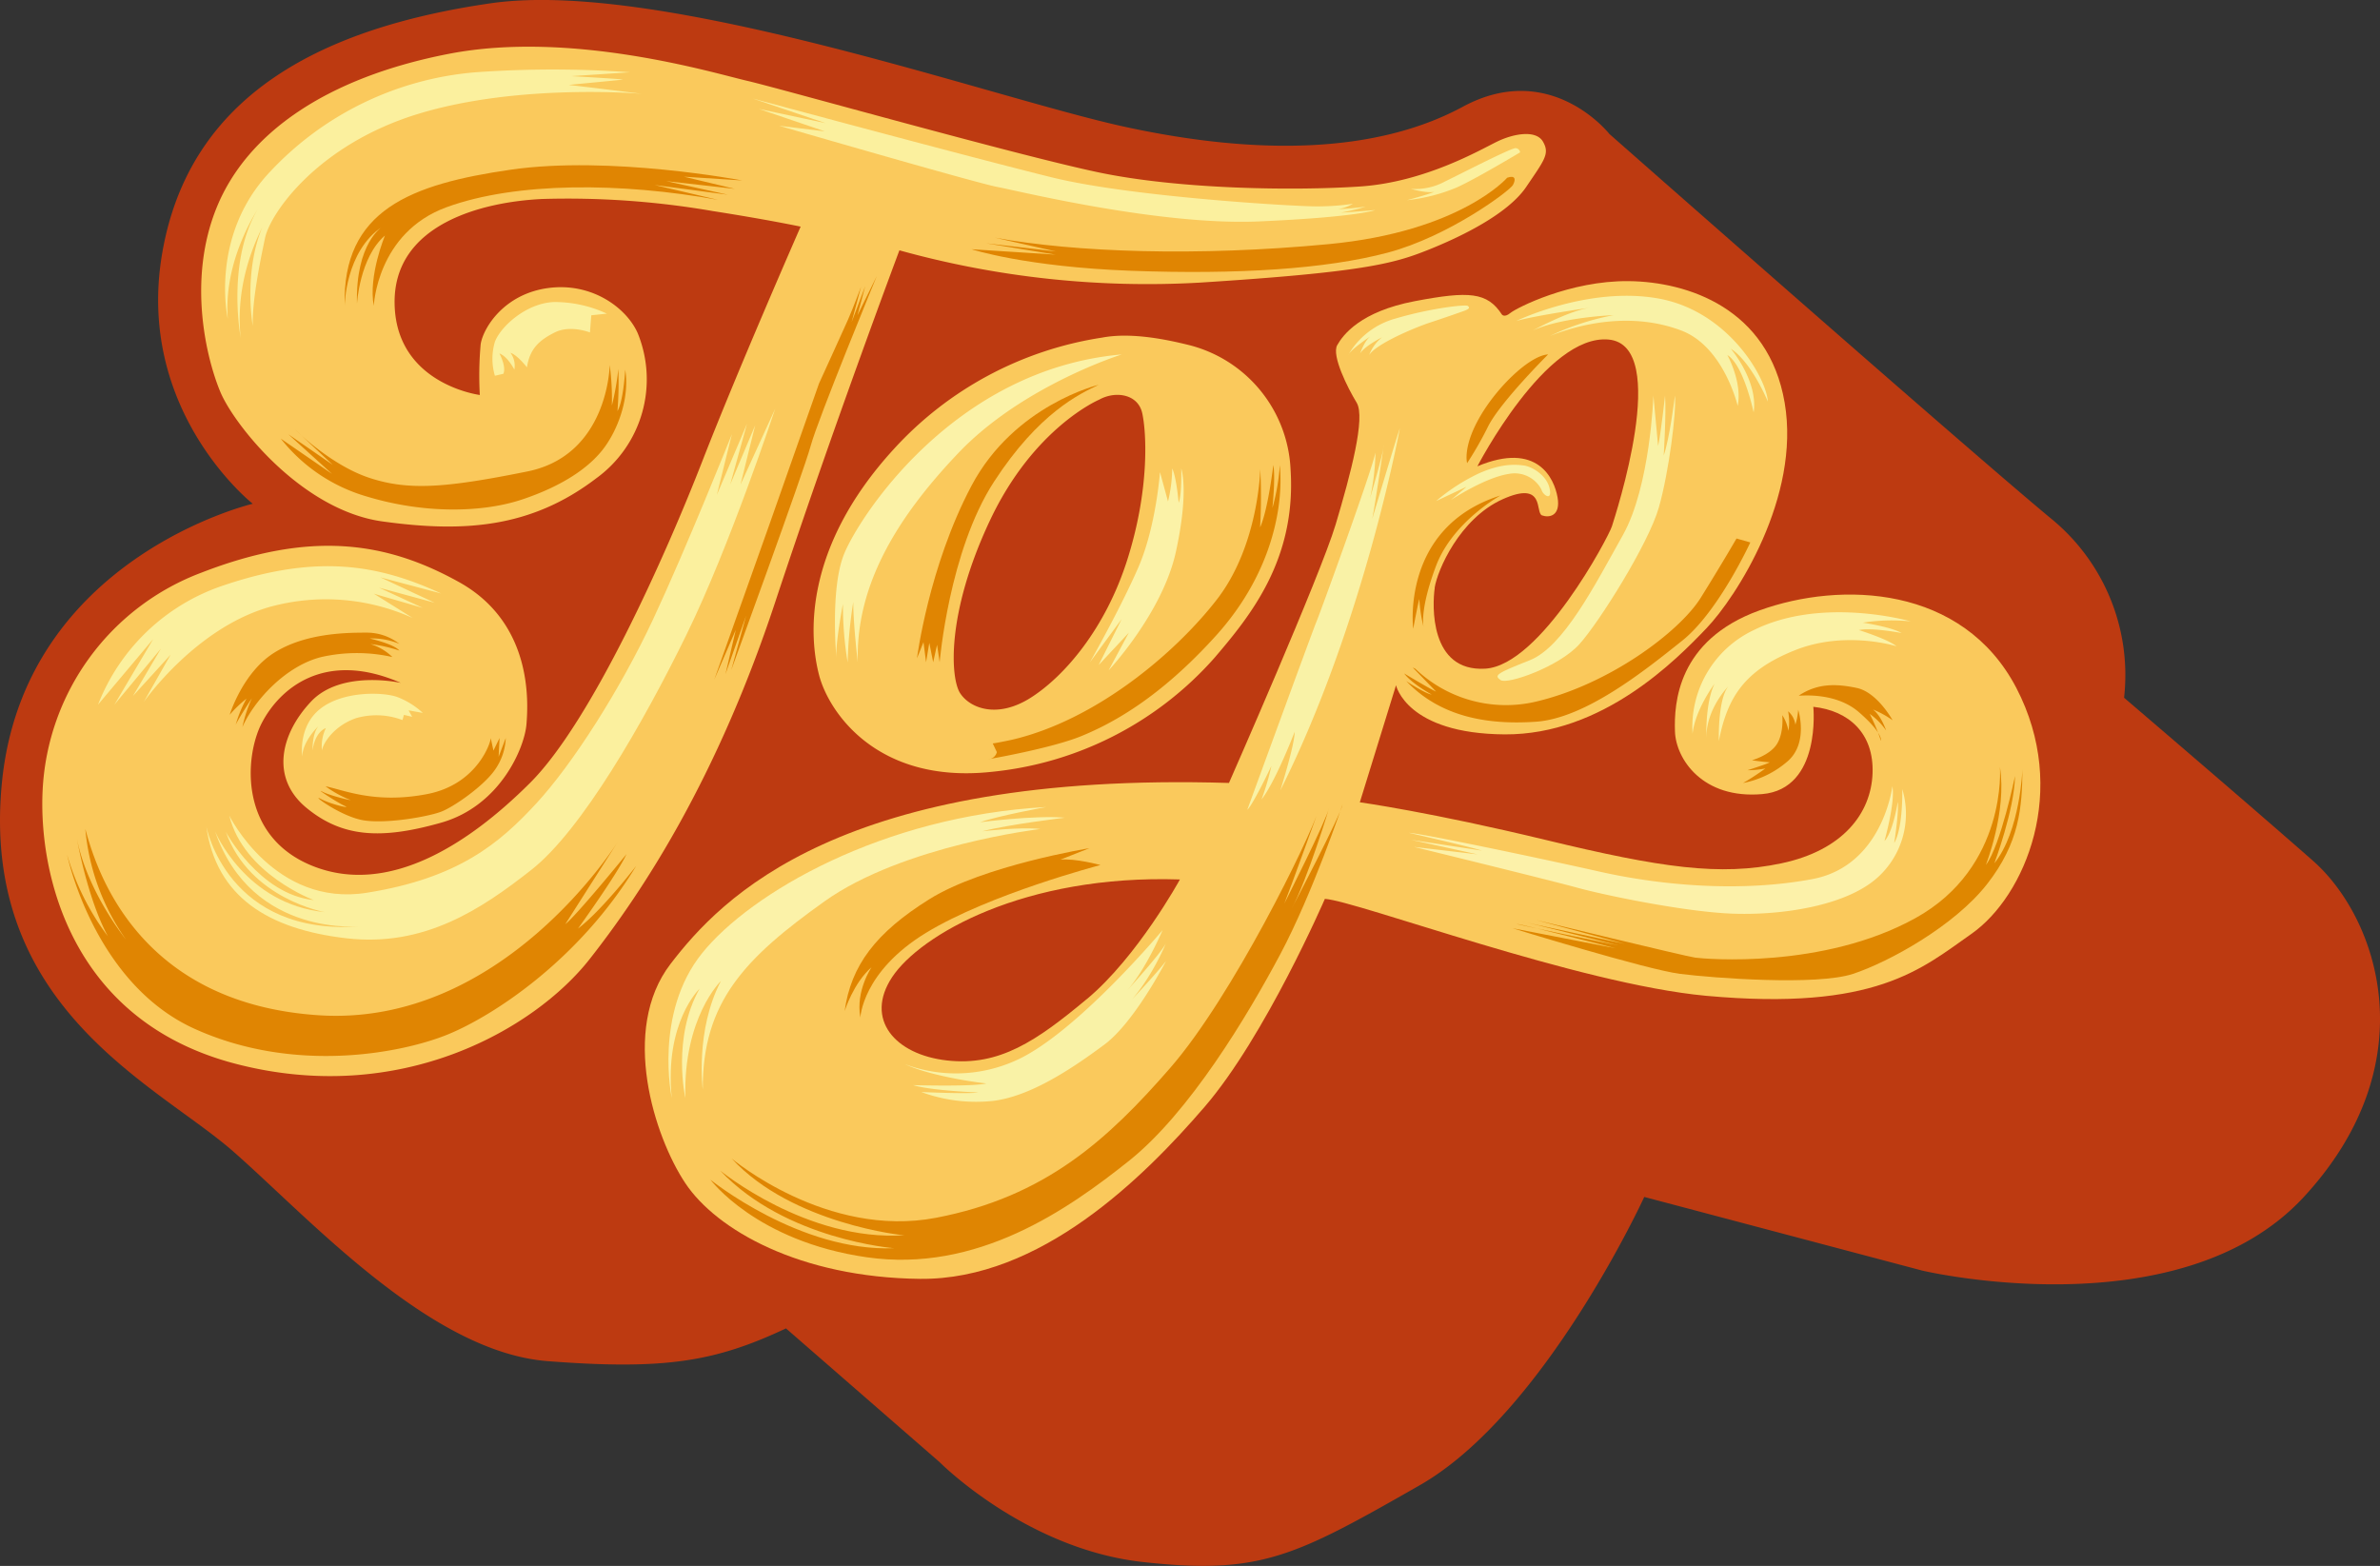 <svg xmlns="http://www.w3.org/2000/svg" viewBox="0 0 441.91 290.76"><rect x="0" y="0" width="441.91" height="290.76" fill="#333333" stroke="none"/><defs><style>.cls-1{fill:#bd3a11;}.cls-2{fill:#fac95c;}.cls-3{fill:#fbf09e;}.cls-4{fill:#e08502;}.cls-5{fill:#fbf2a7;}.cls-6{fill:#e08601;}.cls-7{fill:#fbf2a8;}.cls-8{fill:#e08500;}.cls-9{fill:#f9f2a6;}.cls-10{fill:#df8502;}.cls-11{fill:#df8400;}.cls-12{fill:#fbf2a6;}.cls-13{fill:#fcf1a9;}.cls-14{fill:#df8700;}</style></defs><title>Asset 25</title><g id="Layer_2" data-name="Layer 2"><g id="Camada_1" data-name="Camada 1"><path class="cls-1" d="M145.94,246.66l28.5,24.81s16,16.17,37.78,18.57,28.17-1,51.38-14.25,41.7-53.54,41.7-53.54l51.63,13.68s47.78,11.29,70.84-13.68,13.68-51.87,1.68-62.43-35.06-30.26-35.06-30.26A37.49,37.49,0,0,0,380.7,96.18C363.65,82,298.82,24.87,298.82,24.87S287.93,11,271.61,19.82s-38.58,9-62.92,3.69S122.57-3.95,91.11.61,35.17,17.66,30.12,47,46.93,93.54,46.93,93.54s-42.5,10-46.58,51.84,28.81,56,43,68.46,36.5,37.22,58.35,38.9S132.82,252.82,145.94,246.66Z"/><path class="cls-2" d="M74.43,126.8s-11.05-2.52-16.69,3.48S50.17,144.45,56.9,150s14,5.88,25,2.76,15.49-13.93,15.85-18.25,1.08-18.85-12.49-26.41-27.61-9.61-47.78-1.8A45.55,45.55,0,0,0,7.91,146.85c-.72,15,5,42.62,35.78,50.66s55.67-6.56,65.75-19.37,23.7-33.69,34.5-66.35S167,46.48,167,46.48a172.12,172.12,0,0,0,55.71,6c30.26-1.92,36-3.52,42.26-6s15-6.73,18.41-11.77,4.4-6.16,3.12-8.4-5.44-1.52-8.56,0-13.37,7.52-25.45,8.32-33.38.56-48.59-2.64-59.35-15.65-65.23-17-32.42-9.44-55.31-5S45.89,24.79,40.29,38.39s-1.92,28.34.64,34.42S56,94.74,71,96.82s27.54,1.28,39.7-8a22.69,22.69,0,0,0,7.69-27c-2.08-4.65-8.49-9.45-16.65-8.33s-12,7.37-12.49,10.41a65.38,65.38,0,0,0-.16,9.44S73.59,71.37,73.27,56.48s16.32-19,27.37-19.53a158.37,158.37,0,0,1,31.7,2.24c10.24,1.6,16.32,2.89,16.32,2.89s-11.52,26.25-18.25,43.54-20.49,48.28-32,59.76S72.14,166.3,58.22,160.86s-12.85-20.37-9.61-26.62S60.14,120.56,74.43,126.8Z"/><path class="cls-2" d="M239.63,87.18A25,25,0,0,0,221,64.13c-4-1-10.82-2.5-16.38-1.44A65.74,65.74,0,0,0,166,83.34c-17.05,18.61-15.73,35.05-13.92,42s10.8,20.17,31.81,18a63.58,63.58,0,0,0,41.66-21.25C232.19,114.31,240.71,103.87,239.63,87.18Zm-30.26,16.57c-4.08,13-11.76,21.85-18,25.81s-11.29,1.92-13.09-.84S175.64,114,183.8,96.66s20.29-22.45,20.29-22.45c3-1.67,7.21-1.08,8,2.52S213.46,90.78,209.37,103.75Z"/><path class="cls-2" d="M374.38,127.72c-9.93-19-32.46-19.89-47.71-14.37S310.83,130.64,311,135.8s5.16,12.61,16.2,11.65,9.49-16.21,9.49-16.21c6.6.72,11.28,4.92,11,12.36s-5.52,14.29-16.92,16.7-22.34.84-43.72-4.33-34.56-7-34.56-7l6.72-21.73s1.92,9,20.17,9.12,31.94-13.92,37.46-19.69,17.53-24.37,14.53-41.9-18-22.45-28.94-22.57-20.89,5-22,5.92-1.56.28-1.56.28c-2.72-4.16-6.08-4.4-16.17-2.48s-13.33,6.25-14.41,8.17,1.93,7.92,3.61,10.68S250.8,88,248,97.38s-19.81,48-19.81,48C156,143.19,133.86,166.78,124.49,179s-3,32.05,2.76,40.7,21.25,17.52,43.58,17.76,41.55-18.84,52.83-31.93S246,166.9,246,166.9c6.09.44,47.06,15.8,70.76,18,31.53,2.88,40-5,49.36-11.55C376,166.36,384.3,146.77,374.38,127.72Zm-108-18.57C266.88,105.91,271,96.3,279,92.7s6,2.52,7.32,3,3.49.12,2.88-3.36-3.72-10.44-14.88-5.76c0,0,12.72-24.61,24.37-23.53s1.2,32.77.6,34.69-13.21,25.82-23.53,26.42S265.92,112.39,266.4,109.15Zm-64.59,76.36c-9.36,7.8-16.21,12.48-25.93,11.4s-15.37-7.68-10.21-15.48,24.49-19.09,53.43-18.13C219.1,163.3,211.18,177.7,201.81,185.51Z"/><path class="cls-3" d="M282.25,28.29s-8.34,5-11.82,6.54a32.5,32.5,0,0,1-9.19,2.34s3.78-1,5.1-1.56c0,0-1.14.36-4.38-.54a11.65,11.65,0,0,0,6.36-1.38c3.67-1.8,12.31-6.24,13.09-6.18A.88.88,0,0,1,282.25,28.29Z"/><path class="cls-3" d="M144.66,23.35S181,33.91,185.16,34.71s30.26,7.21,48.67,6.4S255.36,39,255.36,39s-4.64.4-6.41.48a36,36,0,0,0,4.65-1.12s-2,.32-5.13.48a8.12,8.12,0,0,0,2.73-1,45.2,45.2,0,0,1-6.89.48c-4.08,0-34.25-1.76-48.9-5.36S139.78,18.3,139.78,18.3l13.53,4.57L140.9,20.22l12.25,4.17Z"/><path class="cls-3" d="M119.21,17.42s-22.81-2-41.54,3.72S50.17,39.63,49.21,44.2s-2.4,11.64-2.28,16.32c0,0-2.76-15.24,5.52-24.37,0,0-9.36,11.37-7.76,26.58,0,0-3-15.85,4.32-25.62,0,0-7.6,10-6.72,22.09,0,0-3.44-15.28,7.76-27.21A58.78,58.78,0,0,1,88.31,13.42a200.52,200.52,0,0,1,28.66,0l-10.89.72s9.93.56,9.53.64-10.41,1-10,1S119.21,17.42,119.21,17.42Z"/><path class="cls-3" d="M109.54,61.73s-3.66-1.45-6.54,0-4.62,3-5.16,6.48c0,0-1.74-2.28-3.06-2.7a4,4,0,0,1,.72,3.12s-1.2-2.4-2.77-3c0,0,1.33,2.46.73,3.78l-1.57.36a11.07,11.07,0,0,1,0-6.3c1.09-2.89,5.89-7.21,11-7.39a23,23,0,0,1,9.79,2.16l-2.89.3Z"/><path class="cls-3" d="M143.94,75.89s-8.4,25.46-16.45,41.9S108,154.17,98.68,161.5,78.79,175.9,64.3,174.22s-24.17-7.68-26-20.81c0,0,3.84,20.65,29,18.57,0,0-20.49,2.32-27.37-17.61,0,0,5.6,13.53,20.41,15,0,0-13.93-2.4-18.41-14.89,0,0,6.24,11.61,16.33,12.65,0,0-13-4.8-15.69-15.69,0,0,8.4,17.05,25.53,14.33s24.73-9.29,31.46-16.57,15.61-21.17,21.73-34.26,14.61-34.33,14.61-34.33l-2.8,11.28,5.6-13.21-3.12,11.29,4.64-11-2.72,11Z"/><path class="cls-3" d="M74.73,133.7a13.66,13.66,0,0,0-8.59-.36c-4.2,1.44-6.18,4.74-6.36,6a7.78,7.78,0,0,1,.72-4.14s-2,.6-2.46,4.14c0,0-.12-3.06,1.08-4.5,0,0-2.94,2.76-3,5.65,0,0-.84-5.59,3.36-8.89s11.46-3.12,14.17-2.22a14.62,14.62,0,0,1,4.86,3l-2.64-.48.66,1.2L75,132.74Z"/><path class="cls-3" d="M76.63,114.75a39.16,39.16,0,0,0-25.54-2.32c-14.4,3.52-24.41,17.93-24.41,17.93l5-8.8-7,7.68,5.2-8.8-8.64,10.4,7.2-12.17L18.2,130.84a37.83,37.83,0,0,1,22.89-22c17.69-6.08,29.22-4,40.82,1.36l-11.29-3,10.09,4.72-10.33-2.8,8.13,3.76-9.09-2.64Z"/><path class="cls-4" d="M279.85,33s-8.64,10-33.14,12.33-47.14,1.52-62-1.2l11.37,2.56-13-1.52L196,47.28l-15.61-1s10,3.28,29.69,4,36.1-.32,47.55-3.36,22.73-11.53,23.29-12.57S281.37,32.47,279.85,33Z"/><path class="cls-4" d="M137.82,33.51s-24.49-4.68-43-2S63.5,39,64,56.8c0,0,.08-10.16,7-14.72,0,0-5,3-4.72,14.32,0,0,.48-8.61,5.2-12.67,0,0-3.12,7.47-2.08,13.07,0,0,.56-13.6,13.53-18.33s32.5-4.6,50.39-1.36l-11.77-2.76,13.57,1.8-11.41-2.52,12.73,1.44L127,32.81Z"/><path class="cls-4" d="M113.21,67.77S113,84.5,97.92,87.54s-22,3.6-29.3,1.2-13.84-9-13.84-9l7,6.57-8.25-5.68L61.66,88l-9.53-6.56A31.43,31.43,0,0,0,68.06,92.18c10.81,3.28,21.61,3,28.9.56s12.48-5.84,15.28-9.68,4.65-9.61,3.85-14.41c0,0-.32,5.76-1.44,7.68a66.65,66.65,0,0,0,.16-7.84,47.09,47.09,0,0,1-1.2,6.8A48.69,48.69,0,0,0,113.21,67.77Z"/><path class="cls-4" d="M162.79,51.28s-10.92,26.53-12.25,31.46-14.76,41.66-14.76,41.66l2.76-10.09-3.84,10.87,1.92-8.23-4,9.25,10.2-28.7,9.25-26.29s4.44-9.72,5.4-11.89,2.4-6.06,2.4-6.06l-1.74,6.54,2.52-6.66-1.44,5.4Z"/><path class="cls-4" d="M72.86,122a30,30,0,0,0-13.2,0c-6.73,1.68-12.57,8.24-14.65,13a25.69,25.69,0,0,1,1.76-5.36s-2.4,3.62-3,4.93a21.92,21.92,0,0,1,2-4.85,22.93,22.93,0,0,0-3.12,3S45,125,50.77,121.29s13.37-3.82,17.21-3.82a9.82,9.82,0,0,1,6.17,2.08,13.27,13.27,0,0,0-5.53-1s4.48,1,5.53,2.25a27.49,27.49,0,0,0-5.37-1.21A10,10,0,0,1,72.86,122Z"/><path class="cls-4" d="M91.11,137c.18.3-2.16,8.59-11.82,10.45S63.8,146.67,60.44,146a21,21,0,0,0,4.26,2.4c1.68.54-3.18-.54-4.8-1.38s2.88,2.1,4.14,2.64-2.44-.24-4.49-1.32,3.77,3.36,8.09,4,11.91-.72,14.27-1.62,7.94-4.8,10-7.8a11,11,0,0,0,2-5.89l-1.33,3.49.18-3.49-1.14,2.34Z"/><path class="cls-4" d="M114.77,156.21s-21.36,34.58-55.64,32.3-41.49-28.09-43.29-34.58a42.13,42.13,0,0,0,7.56,20.54s-7.2-8.89-9.12-18.74c0,0,1.92,11.05,5.76,18.13a46.45,46.45,0,0,1-7.57-15.13s4.92,23.82,23.66,32.3,38.66,4.44,46.94,1.08,24.37-13.69,35.06-31.33c0,0-6.37,8.28-10.81,11.64,0,0,7.22-10,9-13.81,0,0-9.2,11.29-11.36,13Z"/><path class="cls-4" d="M204,71.45s-15.65,3.72-23.61,18.73-10.13,32.06-10.13,32.06l1.21-3,.48,3.73.6-3.61.72,3.61.72-3.25.48,3.25s1.73-20.63,10.08-33.5S200.49,73.13,204,71.45Z"/><path class="cls-5" d="M208.29,65.81S189.92,71.57,178,84.06s-19.11,25-18.73,38.9c0,0-.84-7-.84-11.17A82.48,82.48,0,0,0,157.39,123a65.09,65.09,0,0,1-.88-10.85s-1.44,7.44-1.2,10.09c0,0-1.2-12.69,1.36-19.23S176.84,68.57,208.29,65.81Z"/><path class="cls-5" d="M215.38,87.66s-.72,10.08-4,17.65-9,17.65-9,17.65l5.88-8L204,123.48l5.6-6-3.76,7s10-10.65,12.49-22,1-15.49,1-15.49.12,5-.48,6.36c0,0-.42-4.8-1.2-6.36a26.74,26.74,0,0,1-.78,6.12Z"/><path class="cls-6" d="M234,87.06s-.24,14.17-8.05,24.25-22.57,22.45-38.06,26.05c0,0-2.76.6-3.56.68l.76,1.61a1.71,1.71,0,0,1-1.56,1.32s11.65-2,17.25-4.29,14.48-7,25-18.65,12.57-24.25,11.85-31.69a37.75,37.75,0,0,1-1.38,8s.6-5.58.18-8c0,0-1,8.4-2.46,11.58A100,100,0,0,0,234,87.06Z"/><path class="cls-7" d="M193.17,153.93s-25.46,3-40.1,13.45-22.7,18.61-22.58,34.94c0,0-1.44-11,3.37-20.17,0,0-7,6.72-6.61,21.73,0,0-2.52-11.17,2.64-20.29,0,0-6.57,6.23-5.16,20.29,0,0-3.36-15.73,5.64-26.9s33.5-25.45,63.88-27.13c0,0-8.89,1.62-12.25,2.82,0,0,10-1.32,15.73-.84,0,0-10.51,1.26-15.31,2.52C182.42,154.35,189.38,153.51,193.17,153.93Z"/><path class="cls-8" d="M202.29,157.49s-19.69,3.21-29.69,9.45S158,179.27,156.83,187.75c0,0,1.6-5.2,5-8.16,0,0-3,4.4-2.08,9.36,0,0,.32-8.49,12.17-15.73s32.41-12.6,32.41-12.6-4.72-1.28-7.44-1Z"/><path class="cls-9" d="M259.92,79.53s-6.63,36.18-22.2,67.24c0,0,2.67-8.41,2.67-10.89,0,0-3.52,9.21-6.16,12.57a45.67,45.67,0,0,0,1.84-6.24s-3.28,7-4.48,8.16c0,0,12.24-33.54,12.8-34.82s10.33-28.09,11-31.53a43.14,43.14,0,0,1-1,8.48s2.48-8.4,2.56-9.92c0,0-1.6,11-2.16,13.76C254.8,96.34,259.52,80.5,259.92,79.53Z"/><path class="cls-9" d="M271.75,57.76s-3.19,1.14-6.13,2.1-10.14,4-11.4,6.07a7.68,7.68,0,0,1,2.4-3.3s-3.24,1.62-4.08,3c0,0,.9-2.63,2.1-3.3,0,0-3.84,2.52-4.32,3.6a14.61,14.61,0,0,1,8.82-6.79c6.48-1.92,13-2.64,13.39-2.34S272.91,57.35,271.75,57.76Z"/><path class="cls-9" d="M168,197.59a27,27,0,0,0,20.25-.52c11.13-4.68,27.62-24.37,27.62-24.37s-3.2,7.53-6.73,11.37c0,0,6.73-7.37,7.37-9,0,0-3,7.61-8.33,12.65,0,0,6.25-6.56,8.33-9.29,0,0-5.85,11.37-11.45,15.53s-13.76,9.77-21,10.49a29.53,29.53,0,0,1-13-1.68s8.89.4,10.57.08c0,0-8.64-.32-12.09-1.36,0,0,11.13.32,13.61-.32C183.16,201.2,173.4,200.08,168,197.59Z"/><path class="cls-10" d="M135.86,215.12s17.61,14.89,37.94,11,31.94-14.57,43.5-27.85,25.81-42.43,27.57-47.95c0,0-5.36,14.89-6.4,17.45,0,0,7.84-15.45,8.4-18,0,0-4.05,13.49-7.15,19.17,0,0,9.35-17.77,9.57-19.61,0,0-5.52,16.49-11.57,27.85s-16.82,29.38-28.11,38.38-28.14,20.85-48.69,17.89-29-14.4-29-14.4,16.56,13.43,34.1,12.72c0,0-20.17-1.56-32.29-14.41,0,0,16.08,13.21,34.21,12C168,229.45,147.06,227.31,135.86,215.12Z"/><path class="cls-10" d="M287.45,65.81s-8.8,8.76-11.12,13.32A65.94,65.94,0,0,1,272.41,86s-.88-3,2.4-8.65S284.11,66,287.45,65.81Z"/><path class="cls-10" d="M262.4,116.75S260,97.9,278.61,92c0,0-8.9,4.86-12,13.15s-2.28,11.28-2.28,11.28a26.18,26.18,0,0,1-.78-5C263.64,110.17,262.4,116.75,262.4,116.75Z"/><path class="cls-9" d="M286.21,90.9A5.61,5.61,0,0,0,280.13,88c-4.44.68-10.73,4.84-10.73,4.84l2.9-2.46-5.66,2.66a36.24,36.24,0,0,1,7.93-5.13c4.28-1.91,6.92-1.67,8.4-1.47s4.24,1.8,4.76,4.28S286.41,91.86,286.21,90.9Z"/><path class="cls-9" d="M281.53,59.6S295,53.07,308,55.44s20,14.81,20.25,19.13c0,0-3-7.32-6.88-9.82,0,0,5.12,6,4.24,11.82,0,0-1.84-8.8-4.88-10.64,0,0,2.8,5,1.92,9.44,0,0-2.56-11-10.48-14s-16.71-2-24.36,1a48.08,48.08,0,0,1,11.79-3.85s-9.52.34-15,2.85c0,0,6.81-3.73,10.57-4.21C295.22,57.12,285.21,58.56,281.53,59.6Z"/><path class="cls-9" d="M307,73.45s-.56,16.81-5.68,25.93-11,20.74-17.29,23.22-6.64,2.8-5.4,3.68,10.85-2.48,14.61-6.65S306.1,100.91,308,94.26s3.29-17.85,3-20.81c0,0-1,8.09-2.09,11.13,0,0,.49-7.77.25-11.13,0,0-.81,7.37-1.29,9.37C307.86,82.82,307.22,75.93,307,73.45Z"/><path class="cls-11" d="M262.8,124.18a24.34,24.34,0,0,0,22.39,6.1c13.63-3.2,26.68-13,30.6-19.29s6.64-11,6.64-11l2.56.73s-5.92,12.88-12.64,18.24-17.9,14.41-27.16,15.05-17.83-1-24.07-7.54c0,0,3.36,2.26,4.72,2.5,0,0-3.68-2-5.12-3.92,0,0,5,3,5.92,3.36l-4.34-4.48Z"/><path class="cls-12" d="M352.13,120s-9.45-3-18.81.72-12.59,8.7-14.17,16.88c0,0-.24-7.68,1.76-10.16,0,0-4.08,4.08-4.08,9.52,0,0-.24-6.4,1.52-10,0,0-3.6,4.8-4.08,9.28A19.86,19.86,0,0,1,325.63,117c12.78-6.35,29.14-1.62,29.14-1.62a34.23,34.23,0,0,0-8.89.24s5.05.72,7.21,1.92c0,0-5.69-1.08-7.93-.54C345.16,117,350.53,118.67,352.13,120Z"/><path class="cls-10" d="M333.88,131.78s2,6.18-2,9.61a17.76,17.76,0,0,1-8.23,4,47.31,47.31,0,0,0,4.14-2.7,17.67,17.67,0,0,1-3.33.33s3.6-1.14,4.14-1.47c0,0-1.89-.15-3.3-.39,0,0,3.3-.9,4.63-3s1-5.37,1-5.37a7.87,7.87,0,0,1,1.14,2.91,10.4,10.4,0,0,0-.06-3.63,4,4,0,0,1,1.35,2.49A11.81,11.81,0,0,0,333.88,131.78Z"/><path class="cls-10" d="M334,129.16c-.21.13,6.6-.88,11.16,3.08s4.09,5.32,4.09,5.32a35.25,35.25,0,0,0-2.09-5,12.44,12.44,0,0,1,3.05,3.08s-.92-2.76-2.45-3.9a17.34,17.34,0,0,1,3.65,2s-2.84-5.2-6.65-6S337.48,126.84,334,129.16Z"/><path class="cls-13" d="M351.37,146s-1.76,14.77-14.85,17.23-27.74,1.26-39.5-1.38-33-7.09-35.42-7.21c0,0,12.07,2.76,13.51,3.3l-13.09-2,12.31,2.7-11.77-1.38s25.53,6.25,30.3,7.57,19.35,4.38,28.35,4.8,21.43-1.26,27.44-6.72a15.9,15.9,0,0,0,4.56-16.39s.18,7.2-1.5,10c0,0,.9-5.76.66-7.62,0,0-.84,5.52-2.46,7.26C349.91,156.09,351.93,149,351.37,146Z"/><path class="cls-14" d="M371.34,142.41s1.44,18.61-15.73,28.09-39,7.56-40.82,7.32-29.6-7-29.6-7l16.51,4.44s-19.27-4.14-19-4.14,17.83,4.44,17.83,4.44-19.87-4.08-18.85-4S300,176.08,300,176.08l-19.15-3.72s24.91,7.69,31.1,8.47,25.39,2.22,32.11,0,18.79-8.89,24.86-16.63,6.54-14.29,6.6-21.37c0,0-.42,11.52-5.22,17.47,0,0,3.72-9.85,3.84-16.21,0,0-2.64,12.84-5.4,16.51C368.7,160.6,372.66,150.75,371.34,142.41Z"/></g></g></svg>
